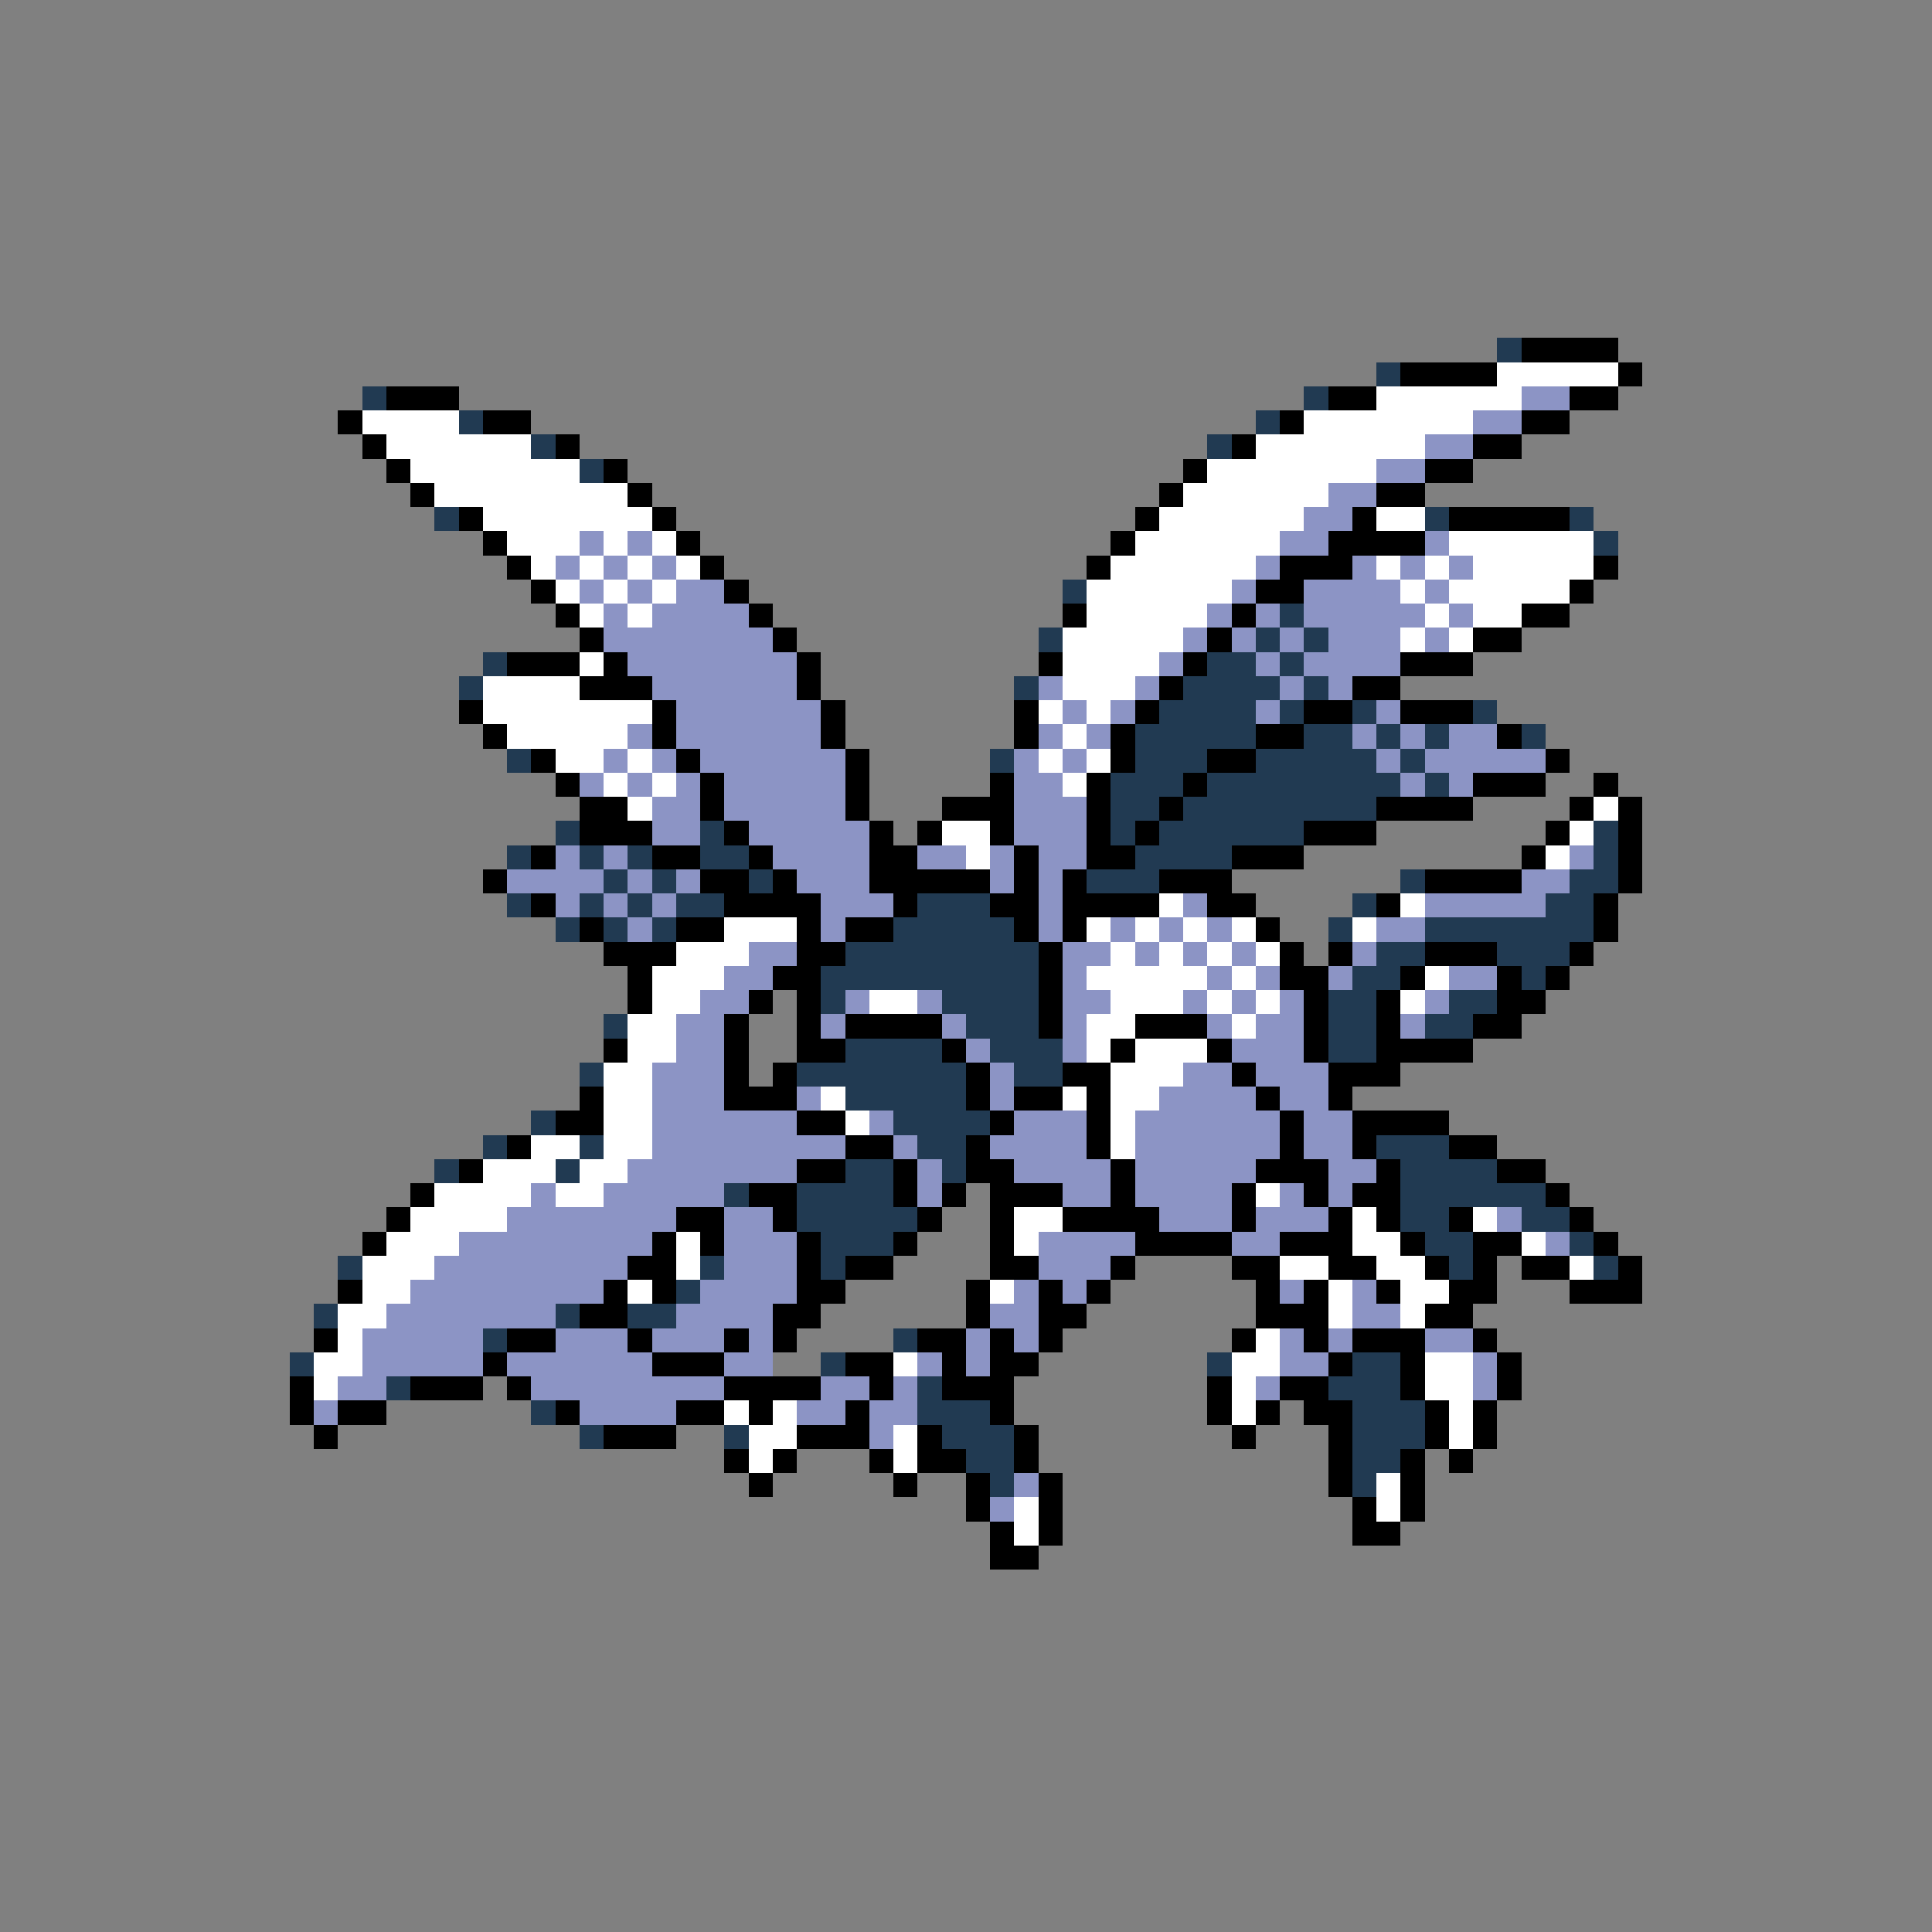 <svg xmlns="http://www.w3.org/2000/svg" viewBox="0 -0.5 80 80" shape-rendering="crispEdges">
<rect x="0" y="-0.5" width="80" height="80" fill="#808080" stroke="none"/>
<path stroke="#213a52" d="M62 14h1M57 15h1M15 16h1M54 16h1M19 17h1M52 17h1M22 18h1M50 18h1M24 19h1M18 21h1M59 21h1M65 21h1M66 22h1M44 24h1M53 25h1M43 26h1M52 26h1M54 26h1M20 27h1M50 27h2M53 27h1M19 28h1M42 28h1M49 28h4M54 28h1M48 29h4M53 29h1M56 29h1M61 29h1M47 30h5M54 30h2M57 30h1M59 30h1M63 30h1M21 31h1M41 31h1M47 31h3M52 31h5M58 31h1M46 32h3M50 32h8M59 32h1M46 33h2M49 33h8M23 34h1M29 34h1M46 34h1M48 34h6M66 34h1M21 35h1M24 35h1M26 35h1M29 35h2M47 35h4M66 35h1M25 36h1M27 36h1M31 36h1M45 36h3M58 36h1M65 36h2M21 37h1M24 37h1M26 37h1M28 37h2M38 37h3M56 37h1M64 37h2M23 38h1M25 38h1M27 38h1M37 38h5M55 38h1M59 38h7M35 39h8M57 39h2M62 39h3M34 40h9M56 40h2M63 40h1M34 41h1M39 41h4M55 41h2M60 41h2M25 42h1M40 42h3M55 42h2M59 42h2M35 43h4M41 43h3M55 43h2M24 44h1M33 44h7M42 44h2M35 45h5M22 46h1M37 46h4M20 47h1M24 47h1M38 47h2M57 47h3M18 48h1M23 48h1M35 48h2M39 48h1M58 48h4M30 49h1M33 49h4M58 49h6M33 50h5M58 50h2M63 50h2M34 51h3M59 51h2M65 51h1M14 52h1M29 52h1M34 52h1M60 52h1M66 52h1M28 53h1M13 54h1M23 54h1M26 54h2M20 55h1M37 55h1M12 56h1M34 56h1M50 56h1M56 56h2M16 57h1M38 57h1M55 57h3M22 58h1M38 58h3M56 58h3M24 59h1M30 59h1M39 59h3M56 59h3M40 60h2M56 60h2M41 61h1M56 61h1" />
<path stroke="#000000" d="M63 14h4M58 15h4M67 15h1M16 16h3M55 16h2M65 16h2M14 17h1M20 17h2M53 17h1M63 17h2M15 18h1M23 18h1M51 18h1M61 18h2M16 19h1M25 19h1M49 19h1M59 19h2M17 20h1M26 20h1M48 20h1M57 20h2M19 21h1M27 21h1M47 21h1M56 21h1M60 21h5M20 22h1M28 22h1M46 22h1M55 22h4M21 23h1M29 23h1M45 23h1M53 23h3M66 23h1M22 24h1M30 24h1M52 24h2M65 24h1M23 25h1M31 25h1M44 25h1M51 25h1M63 25h2M24 26h1M32 26h1M50 26h1M61 26h2M21 27h3M25 27h1M33 27h1M43 27h1M49 27h1M58 27h3M24 28h3M33 28h1M48 28h1M56 28h2M19 29h1M27 29h1M34 29h1M42 29h1M47 29h1M54 29h2M58 29h3M20 30h1M27 30h1M34 30h1M42 30h1M46 30h1M52 30h2M62 30h1M22 31h1M28 31h1M35 31h1M46 31h1M50 31h2M64 31h1M23 32h1M29 32h1M35 32h1M41 32h1M45 32h1M49 32h1M61 32h3M66 32h1M24 33h2M29 33h1M35 33h1M39 33h3M45 33h1M48 33h1M57 33h4M65 33h1M67 33h1M24 34h3M30 34h1M36 34h1M38 34h1M41 34h1M45 34h1M47 34h1M54 34h3M64 34h1M67 34h1M22 35h1M27 35h2M31 35h1M36 35h2M42 35h1M45 35h2M51 35h3M63 35h1M67 35h1M20 36h1M29 36h2M32 36h1M36 36h5M42 36h1M44 36h1M48 36h3M59 36h4M67 36h1M22 37h1M30 37h4M37 37h1M41 37h2M44 37h4M50 37h2M57 37h1M66 37h1M24 38h1M28 38h2M33 38h1M35 38h2M42 38h1M44 38h1M52 38h1M66 38h1M25 39h3M33 39h2M43 39h1M53 39h1M55 39h1M59 39h3M65 39h1M26 40h1M32 40h2M43 40h1M53 40h2M58 40h1M62 40h1M64 40h1M26 41h1M31 41h1M33 41h1M43 41h1M54 41h1M57 41h1M62 41h2M30 42h1M33 42h1M35 42h4M43 42h1M47 42h3M54 42h1M57 42h1M61 42h2M25 43h1M30 43h1M33 43h2M39 43h1M46 43h1M50 43h1M54 43h1M57 43h4M30 44h1M32 44h1M40 44h1M44 44h2M51 44h1M55 44h3M24 45h1M30 45h3M40 45h1M42 45h2M45 45h1M52 45h1M55 45h1M23 46h2M33 46h2M41 46h1M45 46h1M53 46h1M56 46h4M21 47h1M35 47h2M40 47h1M45 47h1M53 47h1M56 47h1M60 47h2M19 48h1M33 48h2M37 48h1M40 48h2M46 48h1M52 48h3M57 48h1M62 48h2M17 49h1M31 49h2M37 49h1M39 49h1M41 49h3M46 49h1M51 49h1M54 49h1M56 49h2M64 49h1M16 50h1M28 50h2M32 50h1M38 50h1M41 50h1M44 50h4M51 50h1M55 50h1M57 50h1M60 50h1M65 50h1M15 51h1M27 51h1M29 51h1M33 51h1M37 51h1M41 51h1M47 51h4M53 51h3M58 51h1M61 51h2M66 51h1M26 52h2M33 52h1M35 52h2M41 52h2M46 52h1M51 52h2M55 52h2M59 52h1M61 52h1M63 52h2M67 52h1M14 53h1M25 53h1M27 53h1M33 53h2M40 53h1M43 53h1M45 53h1M52 53h1M54 53h1M57 53h1M60 53h2M65 53h3M24 54h2M32 54h2M40 54h1M43 54h2M52 54h3M59 54h2M13 55h1M21 55h2M26 55h1M30 55h1M32 55h1M38 55h2M41 55h1M43 55h1M51 55h1M54 55h1M56 55h3M61 55h1M20 56h1M27 56h3M35 56h2M39 56h1M41 56h2M55 56h1M58 56h1M62 56h1M12 57h1M17 57h3M21 57h1M30 57h4M36 57h1M39 57h3M50 57h1M53 57h2M58 57h1M62 57h1M12 58h1M14 58h2M23 58h1M28 58h2M31 58h1M35 58h1M41 58h1M50 58h1M52 58h1M54 58h2M59 58h1M61 58h1M13 59h1M25 59h3M33 59h3M38 59h1M42 59h1M51 59h1M55 59h1M59 59h1M61 59h1M30 60h1M32 60h1M36 60h1M38 60h2M42 60h1M55 60h1M58 60h1M60 60h1M31 61h1M37 61h1M40 61h1M43 61h1M55 61h1M58 61h1M40 62h1M43 62h1M56 62h1M58 62h1M41 63h1M43 63h1M56 63h2M41 64h2" />
<path stroke="#ffffff" d="M62 15h5M57 16h6M15 17h4M54 17h7M16 18h6M52 18h7M17 19h7M50 19h7M18 20h8M49 20h6M20 21h7M48 21h6M57 21h2M21 22h3M25 22h1M27 22h1M47 22h6M60 22h6M22 23h1M24 23h1M26 23h1M28 23h1M46 23h6M57 23h1M59 23h1M61 23h5M23 24h1M25 24h1M27 24h1M45 24h6M58 24h1M60 24h5M24 25h1M26 25h1M45 25h5M59 25h1M61 25h2M44 26h5M58 26h1M60 26h1M24 27h1M44 27h4M20 28h4M44 28h3M20 29h7M43 29h1M45 29h1M21 30h5M44 30h1M23 31h2M26 31h1M43 31h1M45 31h1M25 32h1M27 32h1M44 32h1M26 33h1M66 33h1M39 34h2M65 34h1M40 35h1M64 35h1M48 37h1M58 37h1M30 38h3M45 38h1M47 38h1M49 38h1M51 38h1M56 38h1M28 39h3M46 39h1M48 39h1M50 39h1M52 39h1M27 40h3M45 40h5M51 40h1M59 40h1M27 41h2M36 41h2M46 41h3M50 41h1M52 41h1M58 41h1M26 42h2M45 42h2M51 42h1M26 43h2M45 43h1M47 43h3M25 44h2M46 44h3M25 45h2M34 45h1M44 45h1M46 45h2M25 46h2M35 46h1M46 46h1M22 47h2M25 47h2M46 47h1M20 48h3M24 48h2M18 49h4M23 49h2M52 49h1M17 50h4M42 50h2M56 50h1M61 50h1M16 51h3M28 51h1M42 51h1M56 51h2M63 51h1M15 52h3M28 52h1M53 52h2M57 52h2M65 52h1M15 53h2M26 53h1M41 53h1M55 53h1M58 53h2M14 54h2M55 54h1M58 54h1M14 55h1M52 55h1M13 56h2M37 56h1M51 56h2M59 56h2M13 57h1M51 57h1M59 57h2M30 58h1M32 58h1M51 58h1M60 58h1M31 59h2M37 59h1M60 59h1M31 60h1M37 60h1M57 61h1M42 62h1M57 62h1M42 63h1" />
<path stroke="#8c94c5" d="M63 16h2M61 17h2M59 18h2M57 19h2M55 20h2M54 21h2M24 22h1M26 22h1M53 22h2M59 22h1M23 23h1M25 23h1M27 23h1M52 23h1M56 23h1M58 23h1M60 23h1M24 24h1M26 24h1M28 24h2M51 24h1M54 24h4M59 24h1M25 25h1M27 25h4M50 25h1M52 25h1M54 25h5M60 25h1M25 26h7M49 26h1M51 26h1M53 26h1M55 26h3M59 26h1M26 27h7M48 27h1M52 27h1M54 27h4M27 28h6M43 28h1M47 28h1M53 28h1M55 28h1M28 29h6M44 29h1M46 29h1M52 29h1M57 29h1M26 30h1M28 30h6M43 30h1M45 30h1M56 30h1M58 30h1M60 30h2M25 31h1M27 31h1M29 31h6M42 31h1M44 31h1M57 31h1M59 31h5M24 32h1M26 32h1M28 32h1M30 32h5M42 32h2M58 32h1M60 32h1M27 33h2M30 33h5M42 33h3M27 34h2M31 34h5M42 34h3M23 35h1M25 35h1M32 35h4M38 35h2M41 35h1M43 35h2M65 35h1M21 36h4M26 36h1M28 36h1M33 36h3M41 36h1M43 36h1M63 36h2M23 37h1M25 37h1M27 37h1M34 37h3M43 37h1M49 37h1M59 37h5M26 38h1M34 38h1M43 38h1M46 38h1M48 38h1M50 38h1M57 38h2M31 39h2M44 39h2M47 39h1M49 39h1M51 39h1M56 39h1M30 40h2M44 40h1M50 40h1M52 40h1M55 40h1M60 40h2M29 41h2M35 41h1M38 41h1M44 41h2M49 41h1M51 41h1M53 41h1M59 41h1M28 42h2M34 42h1M39 42h1M44 42h1M50 42h1M52 42h2M58 42h1M28 43h2M40 43h1M44 43h1M51 43h3M27 44h3M41 44h1M49 44h2M52 44h3M27 45h3M33 45h1M41 45h1M48 45h4M53 45h2M27 46h6M36 46h1M42 46h3M47 46h6M54 46h2M27 47h8M37 47h1M41 47h4M47 47h6M54 47h2M26 48h7M38 48h1M42 48h4M47 48h5M55 48h2M22 49h1M25 49h5M38 49h1M44 49h2M47 49h4M53 49h1M55 49h1M21 50h7M30 50h2M48 50h3M52 50h3M62 50h1M19 51h8M30 51h3M43 51h4M51 51h2M64 51h1M18 52h8M30 52h3M43 52h3M17 53h8M29 53h4M42 53h1M44 53h1M53 53h1M56 53h1M16 54h7M28 54h4M41 54h2M56 54h2M15 55h5M23 55h3M27 55h3M31 55h1M40 55h1M42 55h1M53 55h1M55 55h1M59 55h2M15 56h5M21 56h6M30 56h2M38 56h1M40 56h1M53 56h2M61 56h1M14 57h2M22 57h8M34 57h2M37 57h1M52 57h1M61 57h1M13 58h1M24 58h4M33 58h2M36 58h2M36 59h1M42 61h1M41 62h1" />
</svg>